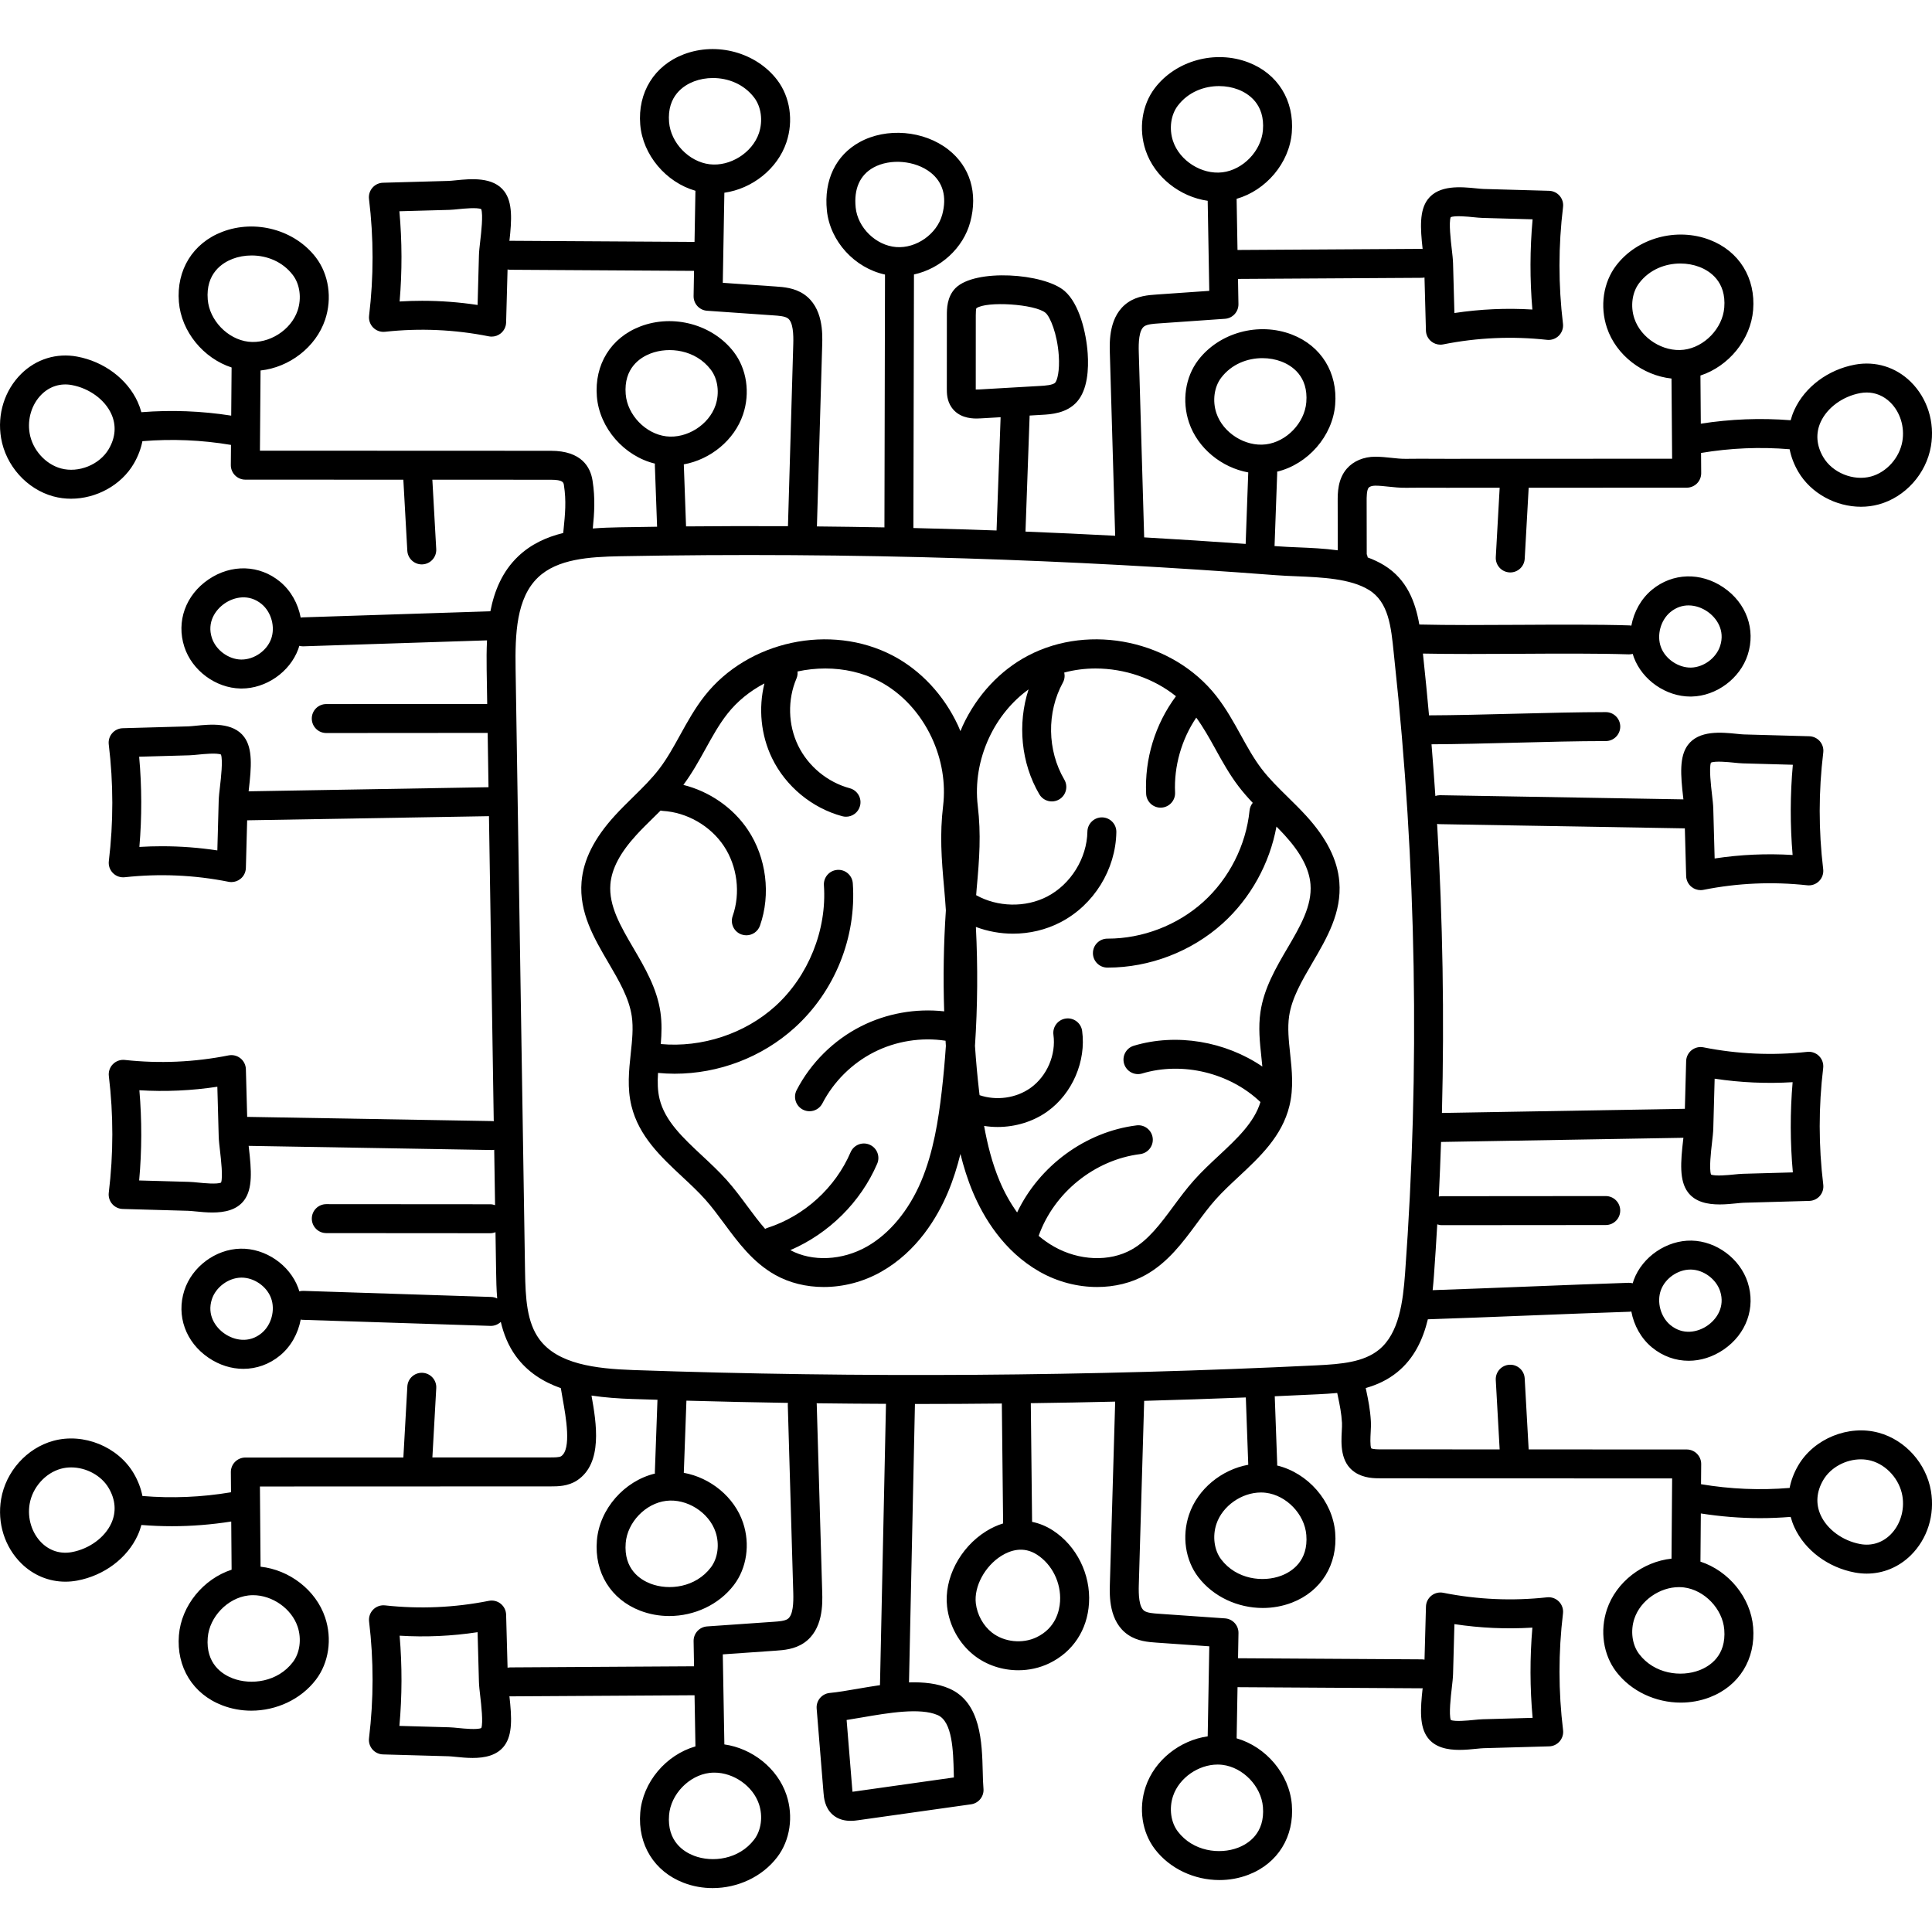 <svg height="511pt" viewBox="0 -12 511.999 511" width="511pt" xmlns="http://www.w3.org/2000/svg"><path d="m497.867 367.188c-7.992-2.176-17.156 1.551-21.32 8.672-1.125 1.93-1.887 3.934-2.281 5.957-7.836.652-15.715.316-23.477-.988l.043-5.336c.008-1.023-.395-2.004-1.113-2.73-.723-.727-1.703-1.137-2.727-1.137l-41.883-.016-1.051-18.82c-.117-2.117-1.926-3.738-4.043-3.617-2.117.117-3.738 1.93-3.621 4.043l1.027 18.391-31.387-.012c-.793 0-2.086 0-2.641-.266-.336-.727-.215-3.031-.156-4.16.059-1.066.109-2.07.055-3.039-.184-3.16-.691-5.586-1.227-8.152-.043-.207-.09-.426-.133-.637 2.996-.844 5.801-2.137 8.32-4.172 4.508-3.656 6.844-8.68 8.145-14.043 8.191-.266 17.496-.637 26.504-.992 9.18-.363 18.672-.738 26.961-1.008.156-.004.305-.039.457-.062.684 3.676 2.582 7.137 5.473 9.516 2.855 2.355 6.258 3.539 9.723 3.539 3.145 0 6.344-.98 9.23-2.941 6.066-4.125 8.582-11.133 6.406-17.848-2.027-6.27-8.277-10.918-14.863-11.055-6.539-.137-13.031 4.242-15.32 10.418-.109.293-.199.594-.289.891-.34-.086-.695-.141-1.066-.129-8.312.27-17.824.648-27.016 1.012-8.445.332-17.141.676-24.93.938.141-1.316.25-2.629.344-3.918.332-4.5.613-9.008.875-13.52.383.129.785.215 1.211.215h.004l43.441-.035c2.117 0 3.836-1.719 3.832-3.84 0-2.117-1.719-3.836-3.836-3.836-.004 0-.004 0-.004 0l-43.441.035c-.273 0-.539.031-.797.086.238-4.816.43-9.641.594-14.465l64.227-1.102c-.02.164-.039.32-.055.484-.695 5.996-1.047 10.828 1.219 13.906 1.961 2.656 5.27 3.273 8.434 3.273 1.59 0 3.145-.156 4.473-.289.758-.078 1.473-.148 1.93-.16l17.363-.488c1.078-.031 2.094-.512 2.801-1.332.703-.816 1.031-1.895.898-2.969-1.25-10.258-1.254-20.66-.02-30.918.141-1.164-.258-2.328-1.082-3.16-.824-.832-1.984-1.246-3.145-1.117-9.191 1.008-18.441.602-27.504-1.203-1.105-.223-2.258.059-3.145.762-.883.707-1.41 1.766-1.441 2.895l-.34 12.633-64.379 1.102c.648-25.523.219-51.109-1.277-76.613.219.043.438.074.668.078l64.984 1.113.344 12.633c.031 1.133.559 2.191 1.441 2.895.688.547 1.531.84 2.395.84.25 0 .5-.023.75-.074 9.062-1.809 18.312-2.211 27.504-1.207 1.16.129 2.32-.281 3.145-1.117.824-.832 1.223-1.996 1.082-3.156-1.238-10.258-1.23-20.664.02-30.922.133-1.07-.195-2.148-.898-2.969-.707-.816-1.723-1.301-2.801-1.332l-17.363-.484c-.457-.012-1.172-.086-1.93-.164-3.965-.398-9.961-1.004-12.906 2.988-2.266 3.074-1.914 7.906-1.219 13.906.016.164.035.32.055.48l-64.469-1.102c-.023 0-.047 0-.066 0-.422 0-.82.082-1.199.207-.305-4.57-.645-9.137-1.02-13.699 6.82-.031 14.594-.23 22.145-.422 8.18-.211 16.637-.43 23.77-.43.086 0 .172.012.262 0 2.117 0 3.836-1.719 3.84-3.836 0-2.117-1.719-3.84-3.836-3.84-7.273.004-15.902.219-24.234.43-7.746.199-15.723.402-22.609.426-.465-5.133-.961-10.262-1.512-15.383-.035-.324-.07-.656-.102-.988 7.684.16 16.742.109 25.555.059 10.203-.059 20.75-.117 28.973.148h.129c.324 0 .637-.051.941-.129.086.297.176.598.285.891 2.258 6.082 8.535 10.422 15.016 10.422.102 0 .203 0 .305-.004 6.586-.137 12.84-4.789 14.867-11.055 2.172-6.715-.344-13.723-6.406-17.848-6.066-4.125-13.508-3.895-18.957.598-2.891 2.379-4.789 5.84-5.473 9.516-.148-.023-.301-.059-.457-.062-8.367-.27-18.992-.207-29.266-.152-9.195.055-18.66.105-26.465-.082-1.043-5.934-3.234-11.941-9.312-15.688-1.379-.848-2.844-1.527-4.367-2.086-.055-.305-.133-.602-.258-.879l-.023-14c-.004-1.047-.008-2.996.539-3.621.219-.254.852-.523 1.723-.523h.008c1.133.004 2.285.125 3.504.258 1.492.16 3.031.324 4.746.301 2.316-.035 4.695-.023 6.996-.016 1.191.008 2.367.016 3.57.012l14.164-.004-1.027 18.391c-.117 2.113 1.504 3.926 3.621 4.043.07.004.145.008.215.008 2.023 0 3.715-1.582 3.828-3.625l1.051-18.82 41.883-.016c1.023 0 2.004-.41 2.727-1.133.719-.727 1.117-1.711 1.109-2.734l-.039-5.336c7.762-1.305 15.637-1.641 23.477-.984.395 2.023 1.156 4.023 2.281 5.953 3.363 5.754 9.988 9.289 16.625 9.289 1.578 0 3.156-.199 4.695-.617 7.035-1.918 12.602-8.125 13.848-15.445 1.074-6.312-.93-12.688-5.359-17.051-3.961-3.902-9.355-5.559-14.797-4.547-7.109 1.32-13.254 5.91-16.031 11.98-.414.902-.738 1.824-.992 2.754-7.941-.637-15.926-.32-23.809.91l-.098-12.758c7.453-2.441 13.32-9.484 13.965-17.367.695-8.48-3.711-15.602-11.496-18.586-8.797-3.375-19.238-.512-24.812 6.809-3.414 4.48-4.344 10.797-2.434 16.496 2.449 7.301 9.516 12.633 17.109 13.445l.164 21.25-59.871.023c-1.176.008-2.355-.004-3.531-.012-2.336-.008-4.75-.02-7.148.016-1.238.016-2.488-.113-3.809-.258-1.363-.145-2.77-.297-4.301-.301-.012 0-.023 0-.031 0-3.027 0-5.766 1.148-7.512 3.156-2.438 2.797-2.43 6.477-2.426 8.676l.023 12.973c-3.555-.492-7.176-.645-10.594-.789-1.852-.078-3.602-.148-5.219-.273-.32-.027-.641-.047-.957-.07.004-.066.023-.129.023-.195l.695-19.156c.004-.121-.016-.238-.023-.359 8.117-1.961 14.703-9.387 15.387-17.766.695-8.477-3.711-15.598-11.492-18.582-8.805-3.379-19.242-.516-24.82 6.805-3.41 4.48-4.344 10.801-2.43 16.496 2.301 6.848 8.66 11.969 15.707 13.246l-.688 18.945c-8.938-.641-17.91-1.219-26.895-1.73l-1.43-49.102c-.07-2.457.008-5.84 1.48-6.844.801-.547 2.418-.66 3.723-.75l17.641-1.23c2.039-.141 3.605-1.855 3.57-3.895l-.117-6.672 48.656-.293c.262 0 .516-.031.766-.082l.379 14.062c.031 1.133.559 2.191 1.441 2.895.688.547 1.531.84 2.395.84.25 0 .504-.023.75-.074 9.066-1.809 18.316-2.211 27.504-1.203 1.164.129 2.32-.285 3.145-1.117.824-.832 1.223-1.996 1.082-3.16-1.238-10.258-1.23-20.66.02-30.918.133-1.074-.195-2.152-.898-2.969-.707-.82-1.723-1.301-2.801-1.332l-17.363-.488c-.457-.012-1.176-.082-1.934-.16-3.965-.398-9.957-1.004-12.902 2.984-2.16 2.934-1.941 7.465-1.312 13.082-.105-.012-.207-.031-.316-.031l-48.742.293-.238-13.555c7.766-2.23 13.965-9.445 14.629-17.559.695-8.48-3.711-15.602-11.496-18.586-8.797-3.379-19.238-.516-24.812 6.809-3.414 4.477-4.344 10.797-2.434 16.492 2.379 7.09 9.109 12.324 16.449 13.367l.418 23.867-14.012.977c-2.105.148-4.996.348-7.516 2.07-5.109 3.488-4.906 10.438-4.82 13.402l1.41 48.453c-7.926-.422-15.852-.785-23.766-1.105l1.098-30.754 3.344-.195c2.266-.129 6.477-.371 9.199-3.449 2.855-3.23 3.125-8.75 2.844-12.809-.383-5.547-2.227-13.215-6.152-16.582-5.496-4.703-23.676-5.938-28.875-.742-.02.016-.035.035-.055.055-2.238 2.328-2.238 5.469-2.238 7.16l-.012 19.414c0 1.188-.004 3.176 1.262 4.988 1.801 2.578 4.734 2.949 6.621 2.949.477 0 .883-.023 1.191-.043l5.18-.301-1.074 30.016c-2.672-.094-5.344-.188-8.008-.273-4.668-.145-9.348-.27-14.031-.379l.152-67.195c6.965-1.52 13.039-6.914 14.918-13.898 2.066-7.684-.047-14.676-5.797-19.184-6.5-5.09-16.398-5.922-23.543-1.98-6.324 3.492-9.48 10.094-8.656 18.113.844 8.211 7.41 15.25 15.402 16.973l-.152 67.004c-5.957-.113-11.922-.195-17.891-.254l1.398-48.113c.086-2.969.289-9.918-4.82-13.406-2.52-1.719-5.406-1.918-7.516-2.066l-14.008-.977.418-23.871c7.336-1.043 14.066-6.277 16.445-13.363 1.914-5.695.98-12.016-2.43-16.496-5.578-7.32-16.016-10.184-24.816-6.805-7.785 2.984-12.188 10.105-11.496 18.582.664 8.117 6.863 15.332 14.629 17.562l-.238 13.551-48.742-.293c-.008 0-.016 0-.023 0-.098 0-.191.023-.289.031.629-5.613.848-10.148-1.316-13.078-2.941-3.988-8.934-3.387-12.902-2.984-.758.074-1.473.148-1.93.16l-17.363.484c-1.082.031-2.098.516-2.801 1.336-.707.816-1.031 1.895-.902 2.969 1.254 10.258 1.258 20.66.023 30.918-.141 1.164.258 2.328 1.082 3.16.82.828 1.98 1.242 3.145 1.113 9.184-1.008 18.438-.598 27.5 1.207.25.047.5.074.75.074.863 0 1.707-.293 2.395-.84.883-.707 1.414-1.766 1.441-2.895l.383-14.062c.246.051.504.082.766.082l48.652.293-.117 6.672c-.035 2.039 1.535 3.754 3.57 3.895l17.645 1.23c1.301.09 2.922.203 3.723.75 1.473 1.004 1.547 4.387 1.477 6.844l-1.406 48.273c-9.008-.051-18.016-.027-27.008.055l-.594-16.441c7.043-1.277 13.406-6.398 15.703-13.246 1.914-5.695.98-12.016-2.43-16.496-5.578-7.32-16.012-10.184-24.816-6.805-7.785 2.984-12.188 10.105-11.496 18.582.688 8.379 7.27 15.805 15.387 17.766-.008.121-.027.238-.023.359l.594 16.363c-3.328.043-6.656.094-9.977.156-2.348.043-4.719.121-7.062.312.406-4.156.68-7.918-.066-12.691-.562-3.602-2.941-7.898-11.055-7.898l-77.09-.031.164-21.25c7.59-.812 14.656-6.148 17.109-13.445 1.91-5.695.98-12.016-2.434-16.496-5.582-7.32-16.02-10.184-24.82-6.805-7.785 2.984-12.188 10.105-11.496 18.582.645 7.883 6.512 14.93 13.969 17.367l-.102 12.758c-7.879-1.23-15.863-1.543-23.809-.906-.25-.934-.578-1.852-.992-2.758-2.777-6.066-8.918-10.66-16.031-11.98-5.438-1.012-10.832.648-14.793 4.547-4.43 4.367-6.434 10.742-5.359 17.051 1.246 7.32 6.812 13.527 13.848 15.449 1.539.418 3.117.617 4.695.617 6.637 0 13.262-3.539 16.625-9.289 1.125-1.93 1.887-3.934 2.281-5.957 7.836-.652 15.715-.32 23.477.988l-.043 5.336c-.008 1.02.395 2.004 1.113 2.73.723.727 1.703 1.137 2.727 1.137l41.879.016 1.051 18.82c.117 2.043 1.809 3.625 3.828 3.625.074 0 .145-.004.219-.008 2.117-.117 3.734-1.93 3.617-4.047l-1.027-18.391 31.387.012c3.254.004 3.367.723 3.477 1.414.664 4.25.324 7.633-.105 11.914-.027.254-.051.527-.078.785-4.426 1.082-8.539 2.945-11.969 6.219-4.156 3.969-6.273 9.074-7.336 14.527-.004 0-.008 0-.012 0l-49.801 1.613c-.156.004-.309.035-.457.059-.684-3.676-2.582-7.133-5.473-9.516-5.445-4.488-12.887-4.723-18.953-.594-6.066 4.125-8.582 11.129-6.41 17.848 2.027 6.266 8.281 10.918 14.867 11.055.102.004.203.004.305.004 6.48 0 12.758-4.344 15.016-10.426.109-.293.195-.59.285-.887.305.074.617.129.941.129h.125l48.676-1.578c-.129 2.594-.133 5.184-.094 7.699l.145 9.152-42.652.031c-2.121 0-3.84 1.723-3.836 3.84s1.719 3.836 3.84 3.836l42.77-.031.223 14.391-63.574 1.086c.02-.16.039-.316.055-.48.695-5.996 1.047-10.832-1.219-13.906-2.945-3.988-8.938-3.383-12.906-2.984-.758.074-1.473.148-1.93.16l-17.363.488c-1.078.027-2.094.512-2.801 1.332-.703.816-1.031 1.895-.898 2.965 1.25 10.262 1.254 20.664.02 30.922-.141 1.164.258 2.324 1.082 3.16.824.832 1.977 1.242 3.145 1.113 9.188-1.004 18.441-.602 27.504 1.207.246.051.5.074.75.074.859 0 1.707-.293 2.395-.84.883-.703 1.41-1.762 1.441-2.895l.34-12.633 64.082-1.094 1.266 80.844c-.117-.016-.234-.043-.359-.043l-64.984-1.113-.344-12.633c-.031-1.133-.559-2.191-1.441-2.895-.887-.707-2.035-.984-3.145-.766-9.062 1.805-18.312 2.211-27.5 1.207-1.168-.129-2.324.281-3.148 1.113-.824.832-1.223 1.996-1.082 3.16 1.238 10.258 1.23 20.66-.02 30.922-.129 1.07.195 2.148.902 2.969.703.816 1.719 1.301 2.797 1.328l17.363.488c.457.012 1.172.086 1.93.16 1.328.133 2.883.289 4.473.289 3.164 0 6.473-.617 8.434-3.273 2.266-3.074 1.918-7.906 1.223-13.906-.02-.164-.039-.32-.055-.48l64.469 1.102h.066c.184 0 .363-.027.543-.055l.227 14.668c-.402-.145-.832-.238-1.285-.238l-43.441-.031s0 0-.004 0c-2.117 0-3.836 1.715-3.836 3.836-.004 2.117 1.715 3.836 3.832 3.84l43.441.031h.004c.496 0 .965-.102 1.402-.273l.164 10.516c.035 2.141.074 4.543.285 7.043-.473-.234-1-.383-1.566-.398l-49.801-1.613c-.375-.012-.727.039-1.07.125-.086-.297-.176-.594-.285-.887-2.289-6.176-8.75-10.57-15.316-10.418-6.59.137-12.84 4.789-14.867 11.055-2.176 6.719.34 13.723 6.406 17.848 2.887 1.965 6.086 2.941 9.23 2.941 3.465 0 6.871-1.184 9.723-3.539 2.891-2.379 4.789-5.84 5.473-9.516.152.023.301.059.457.062l49.801 1.609c.043.004.086.004.125.004 1.023 0 1.953-.406 2.645-1.062.75 3.176 1.969 6.305 3.996 9.082 3.055 4.184 7.191 6.809 11.918 8.48.141.883.309 1.836.492 2.883.836 4.645 2.383 13.293-.41 15.152-.48.32-1.895.32-2.738.32l-31.387.012 1.027-18.391c.117-2.117-1.504-3.926-3.617-4.043-2.117-.121-3.93 1.5-4.047 3.617l-1.051 18.82-41.883.016c-1.023 0-2 .41-2.723 1.137-.723.727-1.121 1.711-1.113 2.73l.043 5.336c-7.766 1.309-15.641 1.645-23.477.988-.398-2.023-1.156-4.027-2.285-5.953-4.16-7.125-13.328-10.852-21.316-8.672-7.035 1.918-12.602 8.125-13.848 15.445-1.074 6.312.93 12.684 5.359 17.051 3.199 3.152 7.328 4.836 11.668 4.836 1.035 0 2.078-.094 3.125-.289 7.113-1.32 13.254-5.91 16.031-11.98.414-.906.742-1.828.996-2.758 2.699.215 5.402.328 8.105.328 5.25 0 10.496-.43 15.699-1.242l.098 12.766c-7.453 2.438-13.32 9.48-13.965 17.367-.691 8.477 3.711 15.598 11.496 18.582 2.48.953 5.09 1.41 7.688 1.41 6.609 0 13.121-2.961 17.129-8.219 3.41-4.477 4.344-10.797 2.43-16.492-2.449-7.301-9.516-12.629-17.105-13.441l-.168-21.258 77.09-.027c1.824 0 4.578-.004 6.988-1.605 6.852-4.559 5.094-15.199 3.793-22.465 3.516.535 7.18.785 10.836.91 2.215.078 4.434.133 6.652.203-.004.012-.008.027-.008.039l-.691 19.156c-.008.121.016.238.023.359-8.117 1.961-14.703 9.387-15.387 17.762-.695 8.48 3.711 15.602 11.492 18.586 2.484.953 5.094 1.406 7.688 1.406 6.613 0 13.125-2.957 17.129-8.215 3.414-4.48 4.344-10.801 2.434-16.492-2.301-6.852-8.66-11.965-15.707-13.242l.691-19.047c0-.027-.008-.051-.004-.078 8.957.254 17.926.453 26.91.594-.02.176-.043.348-.039.527l1.453 49.887c.066 2.457-.008 5.836-1.48 6.844-.801.547-2.418.66-3.723.75l-17.641 1.227c-2.039.145-3.605 1.855-3.57 3.898l.117 6.668-48.656.293c-.262.004-.516.031-.762.082l-.383-14.059c-.031-1.133-.559-2.191-1.441-2.898-.883-.707-2.035-.984-3.145-.762-9.062 1.805-18.312 2.211-27.5 1.203-1.168-.129-2.324.285-3.148 1.117-.824.832-1.223 1.996-1.082 3.156 1.238 10.258 1.23 20.664-.02 30.922-.129 1.07.195 2.148.902 2.969.703.816 1.719 1.301 2.797 1.332l17.367.488c.453.012 1.172.082 1.93.16 1.328.133 2.879.289 4.469.289 3.164 0 6.477-.621 8.434-3.277 2.16-2.93 1.941-7.461 1.312-13.074.102.008.191.027.293.027h.023l48.742-.293.238 13.555c-7.766 2.227-13.965 9.445-14.629 17.559-.695 8.477 3.711 15.598 11.496 18.586 2.48.953 5.09 1.406 7.688 1.406 6.609 0 13.121-2.957 17.125-8.215 3.414-4.48 4.344-10.801 2.434-16.492-2.379-7.09-9.105-12.328-16.449-13.371l-.418-23.863 14.012-.977c2.105-.148 4.996-.348 7.516-2.07 5.109-3.488 4.906-10.434 4.82-13.402l-1.453-49.887c0-.07-.02-.137-.027-.207 6.125.078 12.25.125 18.379.152l-1.59 74.551c-2.02.293-4.023.633-5.969.969-2.711.465-5.273.906-7.34 1.098-2.098.195-3.645 2.039-3.473 4.133l1.82 22.34c.105 1.277.32 3.93 2.402 5.77 1.512 1.336 3.324 1.648 4.785 1.648.84 0 1.562-.102 2.051-.172l29.863-4.211c2.031-.289 3.477-2.117 3.285-4.16-.113-1.211-.152-2.758-.191-4.398-.195-7.773-.457-18.422-8.836-22.102-3.129-1.379-6.824-1.762-10.707-1.648l1.574-73.785c.293 0 .59.004.883.004 7.383 0 14.766-.043 22.145-.121l.34 31.777c-1.52.465-3.027 1.152-4.496 2.066-6.961 4.336-11.219 12.555-10.352 19.992.594 5.082 3.195 9.777 7.137 12.887 3.316 2.613 7.523 3.965 11.738 3.965 2.824 0 5.656-.609 8.227-1.855 6.246-3.027 10.074-8.832 10.508-15.93.469-7.648-3.305-15.223-9.609-19.293-1.738-1.121-3.582-1.867-5.477-2.25l-.34-31.449c7.457-.102 14.914-.234 22.359-.414l-1.406 48.395c-.086 2.969-.289 9.918 4.82 13.402 2.52 1.723 5.406 1.922 7.516 2.07l14.012.977-.422 23.863c-7.34 1.039-14.066 6.281-16.445 13.371-1.914 5.695-.98 12.016 2.43 16.492 4.008 5.258 10.516 8.219 17.129 8.219 2.594 0 5.207-.457 7.688-1.41 7.785-2.984 12.188-10.105 11.496-18.586-.664-8.113-6.863-15.332-14.629-17.559l.238-13.555 48.742.293h.023c.098 0 .191-.02.289-.027-.625 5.613-.848 10.145 1.316 13.078 1.957 2.656 5.27 3.273 8.434 3.273 1.59 0 3.141-.156 4.469-.289.758-.074 1.473-.148 1.93-.16l17.363-.488c1.082-.027 2.098-.512 2.801-1.332.703-.816 1.031-1.895.902-2.969-1.254-10.258-1.258-20.66-.023-30.918.141-1.164-.258-2.328-1.082-3.16-.82-.832-1.98-1.246-3.145-1.117-9.184 1.008-18.438.602-27.5-1.203-1.109-.223-2.262.059-3.145.762-.883.707-1.414 1.766-1.441 2.898l-.383 14.059c-.246-.051-.504-.078-.766-.078l-48.652-.293.117-6.672c.035-2.043-1.535-3.754-3.57-3.895l-17.645-1.23c-1.301-.09-2.922-.203-3.723-.75-1.473-1.004-1.547-4.387-1.477-6.84l1.422-48.824c8.992-.246 17.973-.547 26.941-.902l.645 17.84c-7.047 1.281-13.406 6.395-15.703 13.242-1.914 5.695-.984 12.016 2.43 16.496 4.004 5.258 10.516 8.215 17.129 8.215 2.594 0 5.207-.457 7.688-1.406 7.785-2.988 12.188-10.109 11.492-18.586-.684-8.379-7.266-15.801-15.387-17.766.008-.117.031-.238.023-.359l-.652-17.988c3.844-.168 7.68-.34 11.516-.527 1.699-.082 3.383-.188 5.039-.344.062.297.125.602.184.891.5 2.383.926 4.438 1.078 7.035.031.543-.012 1.34-.055 2.188-.172 3.305-.434 8.301 3.469 10.898 2.41 1.602 5.164 1.605 6.988 1.605l77.09.027-.164 21.258c-7.598.812-14.656 6.141-17.109 13.441-1.91 5.695-.98 12.016 2.434 16.496 4.004 5.254 10.516 8.215 17.125 8.215 2.598 0 5.207-.457 7.691-1.41 7.781-2.984 12.188-10.105 11.492-18.582-.645-7.887-6.512-14.93-13.965-17.367l.102-12.766c5.199.809 10.445 1.242 15.695 1.242 2.707 0 5.41-.117 8.109-.332.254.934.578 1.855.996 2.762 2.777 6.07 8.918 10.66 16.031 11.98 1.047.191 2.09.289 3.125.289 4.336 0 8.469-1.688 11.668-4.836 4.43-4.367 6.434-10.742 5.359-17.055-1.238-7.316-6.805-13.523-13.84-15.441zm-57.699-37.828c1.152-3.109 4.488-5.414 7.809-5.414h.152c3.367.07 6.688 2.543 7.727 5.746 1.328 4.117-.895 7.418-3.422 9.141-2.527 1.719-6.418 2.578-9.758-.176-2.602-2.141-3.68-6.137-2.508-9.297zm13.52-38.969c.172-1.5.324-2.797.352-3.863l.359-13.164c6.84 1.035 13.758 1.344 20.664.926-.68 7.949-.66 15.957.059 23.906l-13.215.371c-.734.02-1.586.105-2.488.195-1.355.137-4.863.492-5.98.004-.547-1.496.008-6.285.25-8.375zm-.27-100.781c1.094-.5 4.637-.145 6-.008.902.094 1.754.18 2.488.199l13.215.367c-.719 7.949-.738 15.957-.059 23.91-6.902-.422-13.824-.113-20.664.926l-.359-13.164c-.027-1.066-.18-2.363-.352-3.863-.246-2.117-.812-7-.27-8.367zm-10.746-39.902c1.547-1.27 3.207-1.77 4.801-1.77 1.848 0 3.602.672 4.961 1.598 2.527 1.719 4.754 5.023 3.422 9.137-1.039 3.207-4.359 5.676-7.727 5.746-3.336.059-6.793-2.258-7.961-5.414-1.172-3.156-.094-7.152 2.504-9.297zm39.836-50.398c1.727-3.777 5.832-6.77 10.453-7.629.586-.109 1.164-.164 1.734-.164 2.34 0 4.52.906 6.273 2.633 2.605 2.566 3.824 6.512 3.18 10.293-.742 4.363-4.156 8.199-8.301 9.332-4.676 1.273-10.242-.984-12.672-5.141-1.812-3.098-2.043-6.324-.668-9.324zm-49.379-27.383c-1.098-3.266-.602-6.957 1.262-9.398 2.773-3.645 6.98-5.195 10.926-5.195 1.785 0 3.512.32 5.035.902 2.707 1.039 7.164 3.82 6.594 10.793-.449 5.488-5.262 10.492-10.727 11.16s-11.34-3.043-13.09-8.262zm-110.766 25.078c-1.094-3.266-.602-6.953 1.262-9.398 2.777-3.645 6.984-5.195 10.93-5.195 1.785 0 3.512.32 5.035.902 2.707 1.039 7.16 3.82 6.594 10.793-.449 5.488-5.262 10.492-10.73 11.156-5.469.668-11.336-3.035-13.09-8.258zm62.086-51.945c1.098-.5 4.637-.141 6-.004.902.09 1.754.176 2.488.195l13.219.371c-.723 7.949-.742 15.957-.062 23.906-6.902-.422-13.82-.109-20.66.926l-.359-13.164c-.027-1.066-.18-2.363-.352-3.863-.246-2.117-.812-7-.273-8.367zm-73.578-20.152c-1.098-3.27-.602-6.957 1.262-9.402 2.773-3.645 6.98-5.191 10.926-5.191 1.785 0 3.516.316 5.035.898 2.707 1.039 7.164 3.824 6.594 10.793-.449 5.488-5.262 10.496-10.727 11.16-5.469.664-11.34-3.039-13.09-8.258zm-51.332 65.801c-.414.023-.723.027-.953.02 0-.098 0-.184 0-.246l.008-19.418c.004-.961.051-1.586.145-1.867 2.652-1.961 15.605-1.133 18.355 1.223 1.207 1.035 3.094 5.527 3.492 11.277.285 4.148-.422 6.617-.938 7.195-.605.688-2.824.816-3.891.879zm-32.781-48.211h.004c-.512-4.949 1.125-8.617 4.727-10.605 4.422-2.438 11.055-1.867 15.102 1.305 3.305 2.59 4.383 6.441 3.121 11.145-1.398 5.188-6.91 9.059-12.242 8.629-5.355-.43-10.16-5.129-10.711-10.473zm-99.48 8.793c-.176 1.5-.324 2.797-.352 3.867l-.359 13.164c-4.867-.738-9.773-1.109-14.688-1.109-1.992 0-3.984.062-5.977.184.68-7.949.66-15.961-.059-23.91l13.215-.367c.738-.023 1.586-.109 2.488-.199 1.355-.137 4.859-.492 5.98-.004.547 1.496-.008 6.285-.25 8.375zm50.031-31.422c-.57-6.969 3.887-9.754 6.598-10.793 1.52-.582 3.246-.898 5.031-.898 3.945 0 8.152 1.547 10.93 5.191 1.863 2.445 2.355 6.137 1.262 9.402-1.754 5.219-7.641 8.922-13.094 8.258-5.465-.664-10.277-5.672-10.727-11.16zm-11.492 72.102c-.57-6.973 3.887-9.754 6.594-10.793 4.883-1.871 11.934-1 15.961 4.293 1.863 2.445 2.359 6.137 1.262 9.398-1.754 5.219-7.613 8.926-13.09 8.262-5.465-.668-10.277-5.672-10.727-11.16zm-136.992 14.527c-2.43 4.16-8 6.414-12.676 5.141-4.141-1.133-7.555-4.969-8.297-9.328-.648-3.785.574-7.73 3.18-10.297 2.18-2.145 5.023-3.02 8.004-2.469 4.625.859 8.727 3.852 10.453 7.629 1.375 3.004 1.145 6.227-.664 9.324zm26.23-39.605c-.57-6.973 3.887-9.754 6.594-10.793 1.52-.582 3.25-.898 5.031-.898 3.945 0 8.152 1.547 10.93 5.191 1.863 2.445 2.359 6.133 1.262 9.398-1.754 5.223-7.621 8.922-13.09 8.262-5.469-.668-10.281-5.672-10.727-11.16zm16.777 89.98c-1.152 3.109-4.492 5.414-7.812 5.414-.047 0-.098 0-.148 0-3.367-.07-6.691-2.543-7.727-5.746-1.332-4.117.895-7.418 3.422-9.141 2.527-1.719 6.422-2.574 9.758.176 2.602 2.141 3.68 6.137 2.508 9.297zm-13.52 38.969c-.176 1.5-.324 2.797-.355 3.863l-.359 13.164c-4.867-.738-9.773-1.105-14.688-1.105-1.988 0-3.98.059-5.973.18.68-7.949.66-15.957-.059-23.906l13.215-.371c.734-.02 1.586-.105 2.484-.195 1.355-.137 4.863-.492 5.98-.008.547 1.5-.004 6.289-.246 8.379zm.27 105.055c-1.094.5-4.637.141-6.004.004-.898-.09-1.75-.176-2.484-.195l-13.215-.371c.719-7.949.738-15.957.059-23.906 6.902.418 13.82.109 20.66-.93l.359 13.168c.031 1.066.18 2.363.355 3.863.242 2.117.809 7 .27 8.367zm10.742 39.898c-3.336 2.75-7.23 1.895-9.758.172-2.527-1.719-4.754-5.023-3.422-9.137 1.035-3.207 4.359-5.676 7.727-5.746.051-.004.098-.004.148-.004 3.32 0 6.656 2.305 7.809 5.418 1.176 3.16.098 7.156-2.504 9.297zm-39.836 50.402c-1.727 3.773-5.828 6.77-10.453 7.629-2.98.551-5.824-.324-8.004-2.469-2.605-2.57-3.824-6.516-3.18-10.297.742-4.363 4.156-8.199 8.297-9.328.883-.242 1.797-.355 2.719-.355 3.949 0 7.984 2.121 9.953 5.492 1.812 3.098 2.043 6.324.668 9.328zm49.383 27.379c1.098 3.266.602 6.957-1.262 9.402-4.031 5.293-11.082 6.164-15.961 4.293-2.707-1.039-7.164-3.824-6.594-10.793.449-5.488 5.258-10.496 10.727-11.16.426-.051.855-.078 1.285-.078 5.07 0 10.188 3.523 11.805 8.336zm110.762-25.078c1.098 3.266.602 6.957-1.262 9.402-4.031 5.289-11.082 6.164-15.961 4.293-2.707-1.039-7.164-3.824-6.594-10.793.449-5.488 5.262-10.496 10.727-11.16 5.465-.668 11.336 3.039 13.09 8.258zm-62.086 51.949c-1.094.5-4.637.141-6 .004-.902-.09-1.754-.176-2.488-.199l-13.215-.371c.719-7.945.738-15.957.059-23.906 6.902.426 13.82.113 20.66-.926l.359 13.168c.031 1.066.18 2.359.355 3.863.242 2.113.809 6.996.27 8.367zm73.582 20.152c1.094 3.266.602 6.953-1.262 9.398-4.031 5.293-11.082 6.168-15.961 4.293-2.711-1.039-7.168-3.82-6.598-10.793.449-5.488 5.262-10.492 10.727-11.16.43-.051.859-.074 1.289-.074 5.07 0 10.188 3.523 11.805 8.336zm47.375-23.578c3.914 1.719 4.109 9.551 4.25 15.27.012.422.02.844.031 1.254l-26.387 3.727c-.188.023-.348.043-.484.059-.012-.098-.02-.207-.031-.328l-1.523-18.691c1.332-.207 2.73-.445 4.164-.691 6.836-1.176 15.34-2.637 19.98-.598zm32.422-30.141c-.152 2.5-1.16 7.055-6.195 9.492-3.754 1.824-8.633 1.316-11.867-1.234-2.312-1.824-3.91-4.723-4.262-7.746-.52-4.445 2.398-9.855 6.785-12.586 2.297-1.43 5.801-2.645 9.426-.305 4.016 2.594 6.414 7.453 6.113 12.379zm103.797 23.062c.172-1.5.324-2.797.352-3.867l.359-13.164c6.84 1.039 13.758 1.348 20.66.926-.68 7.949-.66 15.961.062 23.91l-13.219.371c-.734.02-1.586.105-2.484.195-1.355.137-4.863.488-5.98.004-.547-1.496.008-6.285.25-8.375zm-50.035 31.422c.57 6.969-3.887 9.754-6.594 10.793-4.879 1.875-11.93 1-15.961-4.293-1.863-2.445-2.359-6.133-1.262-9.402 1.613-4.809 6.73-8.336 11.805-8.336.43 0 .859.027 1.285.078 5.465.664 10.277 5.672 10.727 11.16zm11.496-72.102c.57 6.969-3.887 9.754-6.594 10.793-4.883 1.871-11.934.996-15.961-4.293-1.863-2.445-2.359-6.137-1.266-9.402 1.617-4.812 6.734-8.336 11.805-8.336.43 0 .859.023 1.285.078 5.469.668 10.281 5.672 10.73 11.16zm2.773-44.934c-60.066 2.93-121 3.348-181.105 1.25-10.105-.352-20.121-1.59-24.949-8.207-3.289-4.512-3.648-10.789-3.762-17.934l-2.504-159.66c-.145-9.266.195-18.766 5.949-24.258 5.117-4.895 13.531-5.453 21.707-5.609 30.398-.574 61.199-.379 91.547.574 27.344.855 55.027 2.352 82.277 4.445 1.75.133 3.566.211 5.488.289 6.688.281 14.262.598 19.188 3.633 5.207 3.211 5.863 9.742 6.559 16.664.066.672.137 1.34.207 2 5.812 53.832 6.754 108.473 2.801 162.406-.551 7.539-1.59 15.949-6.938 20.281-4.039 3.27-9.848 3.805-16.465 4.125zm107.988 70.012c.57 6.973-3.887 9.754-6.594 10.793-4.879 1.871-11.93 1-15.961-4.293-1.863-2.445-2.359-6.133-1.262-9.398 1.613-4.812 6.73-8.336 11.805-8.336.426 0 .859.023 1.285.074 5.465.664 10.277 5.672 10.727 11.16zm44.023-25.121c-2.18 2.145-5.023 3.023-8.008 2.469-4.621-.859-8.727-3.855-10.453-7.629-1.375-3.004-1.145-6.23.668-9.328 1.969-3.371 6.004-5.492 9.957-5.492.918 0 1.832.113 2.715.355 4.145 1.129 7.555 4.965 8.301 9.328.645 3.785-.574 7.73-3.18 10.297zm0 0"/><path d="m346.113 203.652c-1.57-1.715-3.219-3.336-4.816-4.906-2.547-2.504-4.953-4.867-6.973-7.512-2.066-2.715-3.742-5.742-5.512-8.949-1.918-3.469-3.902-7.059-6.484-10.344-11.484-14.625-33.387-19.328-49.859-10.703-7.398 3.871-13.547 10.453-17.309 18.527-.227.496-.426.996-.637 1.496-.207-.5-.406-1-.637-1.496-3.758-8.074-9.906-14.656-17.305-18.527-16.473-8.621-38.375-3.922-49.859 10.703-2.582 3.285-4.566 6.875-6.484 10.344-1.77 3.207-3.445 6.234-5.512 8.949-2.02 2.645-4.422 5.008-6.973 7.512-1.598 1.566-3.246 3.188-4.816 4.906-5.453 5.969-8.34 11.707-8.82 17.535-.676 8.137 3.285 14.898 7.117 21.441 2.816 4.809 5.477 9.355 6.188 14.164.457 3.105.105 6.406-.27 9.902-.477 4.492-.973 9.133.188 13.883 1.969 8.051 7.824 13.512 13.488 18.797 2.184 2.035 4.246 3.961 6.074 6.008 1.742 1.953 3.332 4.102 5.012 6.371 3.742 5.059 7.609 10.285 13.488 13.594 3.828 2.152 8.297 3.223 12.895 3.223 5.172 0 10.496-1.355 15.238-4.047 9.559-5.422 14.891-14.441 17.68-21.055 1.398-3.324 2.469-6.75 3.309-10.16.844 3.41 1.91 6.84 3.312 10.16 2.789 6.609 8.117 15.633 17.68 21.055 4.742 2.691 10.066 4.047 15.238 4.047 4.594 0 9.066-1.07 12.895-3.223 5.875-3.309 9.746-8.535 13.488-13.594 1.68-2.273 3.266-4.418 5.012-6.371 1.824-2.047 3.887-3.973 6.07-6.008 5.664-5.285 11.52-10.746 13.488-18.793 1.164-4.754.668-9.395.188-13.883-.371-3.5-.723-6.801-.266-9.906.707-4.809 3.371-9.352 6.184-14.164 3.832-6.543 7.793-13.305 7.121-21.441-.48-5.828-3.367-11.566-8.82-17.535zm-101.969 96.832c-3.289 7.797-8.402 13.965-14.398 17.367-6.555 3.719-14.48 4.074-20.305.949 10.191-4.371 18.645-12.707 23.027-22.91.836-1.945-.066-4.203-2.012-5.039-1.949-.84-4.203.062-5.043 2.012-4.031 9.391-12.242 16.871-21.969 20.012-.238.078-.465.18-.676.297-1.609-1.844-3.133-3.883-4.688-5.984-1.707-2.309-3.477-4.699-5.453-6.914-2.059-2.312-4.352-4.445-6.566-6.512-5.059-4.723-9.844-9.184-11.266-15.008-.535-2.18-.566-4.496-.41-6.918 1.465.141 2.934.215 4.398.215 11.641 0 23.129-4.324 31.828-12.211 10.629-9.633 16.387-23.93 15.391-38.246-.148-2.113-1.969-3.719-4.094-3.562-2.113.148-3.711 1.98-3.562 4.094.82 11.809-4.117 24.082-12.891 32.027-8.074 7.32-19.48 11.031-30.344 10.035.234-2.773.328-5.613-.098-8.512-.926-6.285-4.094-11.695-7.156-16.926-3.379-5.766-6.566-11.211-6.094-16.93.336-4.074 2.574-8.32 6.84-12.992 1.426-1.562 2.934-3.043 4.527-4.605.641-.633 1.289-1.27 1.938-1.914.184.035.371.078.566.09 6.426.383 12.637 3.953 16.203 9.316 3.566 5.363 4.457 12.469 2.328 18.547-.703 2 .348 4.188 2.352 4.891.418.145.848.215 1.266.215 1.586 0 3.07-.988 3.621-2.566 2.914-8.301 1.695-18.012-3.18-25.336-3.934-5.918-10.227-10.234-17.129-11.953 2.277-3.059 4.102-6.336 5.855-9.512 1.855-3.352 3.605-6.52 5.805-9.316 2.637-3.363 6.023-6.07 9.824-8.066-1.629 6.574-.941 13.707 2.023 19.812 3.629 7.473 10.582 13.219 18.605 15.379.332.09.668.133 1 .133 1.691 0 3.242-1.129 3.699-2.844.555-2.047-.66-4.152-2.707-4.703-5.902-1.586-11.023-5.82-13.695-11.32-2.668-5.5-2.828-12.137-.43-17.762.262-.609.336-1.246.277-1.863 2.422-.527 4.902-.793 7.371-.793 4.973 0 9.914 1.09 14.293 3.379 5.914 3.098 10.855 8.414 13.91 14.969 2.684 5.77 3.723 12.012 3.008 18.059-.902 7.578-.449 13.898.293 22.008.172 1.891.312 3.785.441 5.684-.598 8.902-.742 17.844-.449 26.762-7.523-.84-15.281.543-22.035 3.961-7.262 3.676-13.32 9.68-17.059 16.906-.977 1.883-.238 4.199 1.641 5.176.566.289 1.168.43 1.762.43 1.391 0 2.73-.758 3.41-2.074 3.008-5.809 7.879-10.637 13.711-13.59 5.797-2.93 12.516-4 18.93-3.02.027.457.059.91.09 1.367-.277 4.051-.641 8.09-1.109 12.113-.859 7.402-2.176 16.008-5.418 23.699zm97.047-61.734c-3.062 5.23-6.227 10.641-7.156 16.926-.602 4.066-.18 8.016.23 11.836.094.891.188 1.766.266 2.633-9.797-6.664-22.715-8.91-34.059-5.512-2.031.609-3.184 2.75-2.574 4.781.609 2.031 2.75 3.18 4.777 2.574 10.742-3.223 23.238-.172 31.352 7.566-1.648 5.434-6.215 9.703-11.043 14.207-2.215 2.066-4.504 4.199-6.562 6.512-1.98 2.215-3.746 4.605-5.457 6.914-3.41 4.613-6.637 8.969-11.082 11.469-5.844 3.289-13.922 2.973-20.582-.805-1.402-.797-2.754-1.75-4.047-2.832 4.062-11.461 14.824-20.152 26.891-21.668 2.105-.266 3.594-2.184 3.332-4.285-.266-2.102-2.188-3.602-4.285-3.328-13.574 1.703-25.793 10.773-31.645 23.07-1.785-2.48-3.352-5.273-4.637-8.324-1.977-4.688-3.234-9.711-4.113-14.602 1.18.184 2.375.281 3.57.281 4.711 0 9.434-1.406 13.242-4.145 6.574-4.723 10.262-13.289 9.168-21.312-.285-2.102-2.227-3.57-4.32-3.285-2.102.285-3.57 2.219-3.285 4.32.719 5.285-1.707 10.93-6.043 14.047-3.832 2.75-9.062 3.457-13.531 1.945-.035-.312-.078-.637-.117-.949-.469-4.023-.828-8.062-1.105-12.113.699-10.48.773-21.02.242-31.523 3.148 1.184 6.496 1.785 9.848 1.785 4.336 0 8.68-1 12.59-3.031 8.816-4.578 14.621-13.953 14.785-23.887.039-2.121-1.652-3.867-3.773-3.902-2.094-.031-3.863 1.656-3.898 3.773-.117 7.043-4.398 13.957-10.648 17.203-5.781 3-13.145 2.812-18.832-.355.047-.555.078-1.113.129-1.668.738-8.105 1.195-14.426.297-22.004-.719-6.047.32-12.293 3.004-18.059 2.438-5.23 6.086-9.648 10.461-12.805-2.973 9.113-2.016 19.492 2.848 27.793.715 1.219 1.996 1.895 3.316 1.895.656 0 1.324-.168 1.938-.523 1.828-1.074 2.441-3.426 1.371-5.254-4.543-7.746-4.691-17.84-.383-25.715.465-.848.559-1.789.363-2.664 2.691-.715 5.484-1.074 8.289-1.074 7.66 0 15.395 2.594 21.316 7.352-5.527 7.438-8.332 16.609-7.902 25.871.094 2.055 1.793 3.66 3.832 3.66.059 0 .121-.004.18-.004 2.117-.102 3.754-1.898 3.656-4.012-.324-6.941 1.715-14.082 5.617-19.844 1.859 2.551 3.438 5.355 5.074 8.32 1.828 3.309 3.719 6.727 6.129 9.887 1.18 1.551 2.453 2.992 3.762 4.375-.457.562-.766 1.258-.844 2.031-.93 9.207-5.406 18.043-12.281 24.242-6.855 6.176-16.066 9.715-25.293 9.715-.035 0-.074.004-.098 0-2.117 0-3.832 1.715-3.836 3.828-.008 2.121 1.707 3.844 3.828 3.848h.102c11.102 0 22.191-4.258 30.434-11.691 7.398-6.672 12.48-15.883 14.273-25.68.746.754 1.469 1.504 2.176 2.273 4.266 4.672 6.504 8.922 6.84 12.992.473 5.719-2.715 11.164-6.094 16.93zm0 0"/></svg>